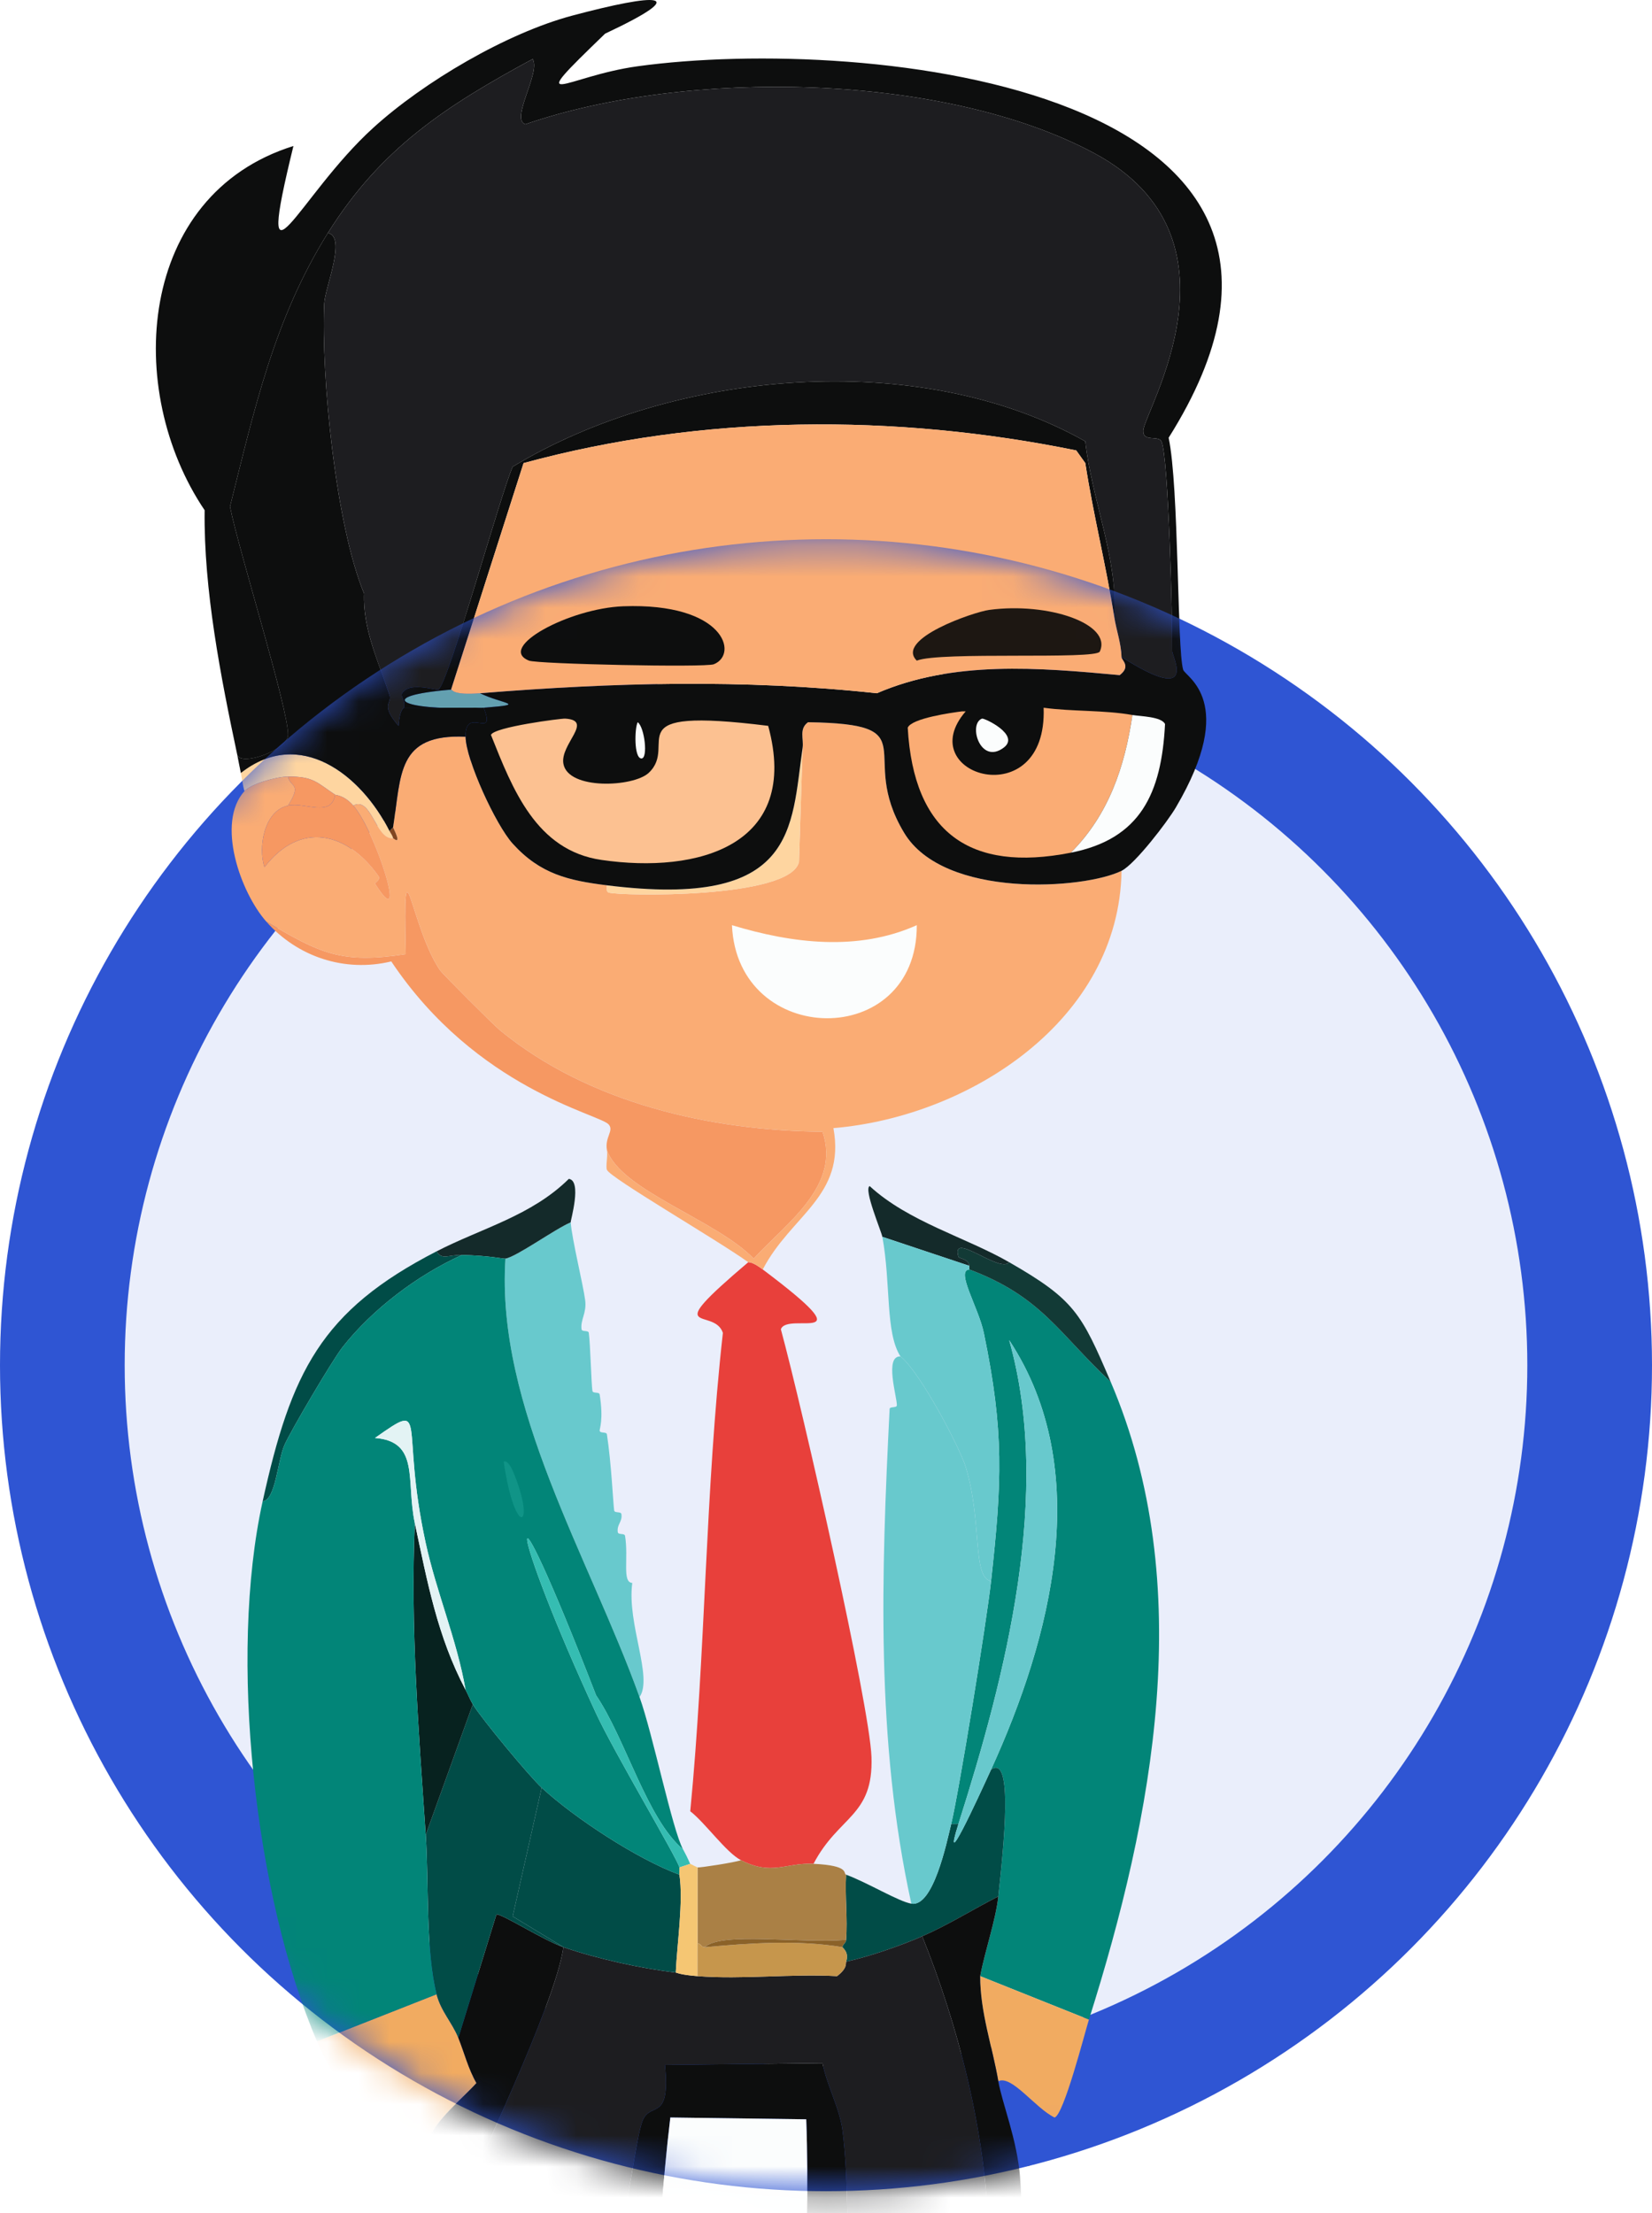 <svg width="53" height="71" viewBox="0 0 53 71" fill="none" xmlns="http://www.w3.org/2000/svg">
    <path
        d="M35.633 44.332C38.419 50.852 37.002 58.256 34.935 64.795L31.447 63.4C31.591 62.621 31.947 61.6 32.028 60.842C32.2 59.245 32.521 56.254 31.796 56.773C33.717 52.562 35.133 47.181 32.377 42.995C33.768 47.922 32.268 53.736 30.749 58.517H30.517C30.773 57.454 31.656 52.001 31.796 50.727C32.145 47.55 32.221 45.934 31.563 42.762C31.393 41.946 30.649 40.758 31.098 40.728C33.428 41.602 33.977 42.795 35.633 44.332Z"
        fill="#028578" />
    <path
        d="M24.471 40.728C27.878 43.29 25.266 42.053 25.052 42.646C25.747 45.202 27.901 54.706 27.959 56.366C28.026 58.28 26.91 58.247 26.099 59.796C25.203 59.754 24.771 60.189 23.773 59.68C23.299 59.438 22.62 58.475 22.145 58.11C22.641 53.006 22.622 47.86 23.192 42.762C22.906 41.904 21.108 42.955 24.006 40.495C24.027 40.511 24.101 40.451 24.471 40.728Z"
        fill="#E8403B" />
    <path
        d="M19.471 36.891C19.401 36.477 19.704 36.279 19.529 36.077C19.241 35.74 15.297 34.952 12.553 30.845C11.051 31.205 9.54 30.696 8.542 29.566C10.274 30.587 10.935 30.929 13.018 30.612C12.928 26.566 13.156 29.726 14.123 31.136C14.2 31.247 15.834 32.884 16.041 33.054C18.885 35.389 22.79 36.277 26.389 36.309C26.978 38.051 25.243 39.225 24.18 40.379C22.978 39.135 19.901 38.186 19.471 36.891Z"
        fill="#F69862" />
    <path
        d="M20.518 54.447C18.909 49.967 15.904 45.125 16.216 40.379C16.569 40.323 17.811 39.425 18.309 39.216C18.353 39.777 18.706 41.197 18.774 41.716C18.827 42.128 18.616 42.342 18.657 42.646C18.671 42.739 18.876 42.669 18.89 42.762C18.939 43.111 18.971 44.395 19.006 44.623C19.02 44.716 19.225 44.646 19.239 44.739C19.369 45.565 19.229 45.844 19.239 45.902C19.253 45.995 19.457 45.925 19.471 46.018C19.613 46.932 19.674 48.274 19.704 48.46C19.72 48.553 19.92 48.483 19.936 48.576C19.976 48.82 19.781 48.911 19.82 49.157C19.836 49.25 20.036 49.181 20.053 49.273C20.171 50.004 19.95 50.762 20.285 50.785C20.108 52.099 20.957 53.808 20.518 54.447Z"
        fill="#68C9CD" />
    <path
        d="M32.028 60.842C31.212 61.258 30.428 61.754 29.587 62.121C28.903 62.419 27.88 62.777 27.145 62.935C27.252 62.628 27.026 62.493 27.029 62.47C27.043 62.356 27.136 62.347 27.145 62.237C27.198 61.547 27.105 60.838 27.145 60.145C27.836 60.4 28.824 61.005 29.238 61.075C29.938 61.193 30.368 59.138 30.517 58.517H30.749C30.203 60.235 31.333 57.787 31.796 56.773C32.521 56.254 32.2 59.245 32.028 60.842Z"
        fill="#014C47" />
    <path
        d="M34.935 64.795C34.8 65.226 33.293 69.439 33 69.5C32.377 69.193 32.454 66.56 32.028 66.772C31.835 65.647 31.445 64.558 31.447 63.4L34.935 64.795Z"
        fill="#F1AB61" />
    <path
        d="M14.007 40.146C14.179 40.437 14.386 40.253 14.82 40.263C13.4 40.904 11.946 42 10.984 43.227C10.656 43.646 9.302 45.948 9.123 46.367C8.902 46.89 8.844 48.12 8.426 48.169C9.342 44.014 10.295 42.056 14.007 40.146Z"
        fill="#014C47" />
    <path
        d="M18.309 39.216C17.811 39.425 16.569 40.323 16.216 40.379C16.146 40.391 15.72 40.284 14.82 40.263C14.386 40.253 14.179 40.437 14.007 40.146C15.462 39.398 17.046 39.009 18.25 37.821C18.678 37.882 18.304 39.147 18.309 39.216Z"
        fill="#142A2A" />
    <path
        d="M32.377 40.495C34.475 41.7 34.693 42.132 35.633 44.332C33.977 42.795 33.428 41.602 31.098 40.728C31.093 40.688 31.103 40.649 31.098 40.611C31.068 40.374 30.768 40.386 30.749 40.321C30.491 39.465 32.084 40.87 32.377 40.495Z"
        fill="#123A36" />
    <path
        d="M32.377 40.495C32.084 40.87 30.491 39.465 30.749 40.321C30.768 40.386 31.068 40.374 31.098 40.611L28.308 39.681C28.273 39.495 27.701 38.149 27.901 38.053C29.138 39.195 30.994 39.7 32.377 40.495Z"
        fill="#142A2A" />
    <path
        d="M17.378 57.354L16.448 61.482L18.076 62.47C17.416 62.242 16.053 61.363 15.925 61.424L14.704 65.377C14.511 64.895 14.144 64.523 14.007 63.981C13.649 62.563 13.76 60.359 13.658 58.866L15.169 54.68C15.465 55.161 16.985 56.991 17.378 57.354Z"
        fill="#014C47" />
    <path
        d="M21.797 60.145C21.927 61.005 21.72 62.375 21.68 63.284C20.571 63.156 19.13 62.835 18.076 62.47L16.448 61.482L17.378 57.354C18.425 58.322 20.446 59.647 21.797 60.145Z"
        fill="#014C47" />
    <path
        d="M14.937 54.215C15.018 54.366 15.081 54.533 15.169 54.68L13.658 58.866C13.432 55.545 13.163 52.187 13.309 48.867C13.709 50.741 14.03 52.501 14.937 54.215Z"
        fill="#07221F" />
    <path
        d="M21.913 59.331C22.092 59.654 22.125 59.78 22.145 59.796L21.797 59.912C21.739 59.638 19.699 56.215 19.123 54.971C16.344 48.969 16.011 46.364 19.123 54.389C20.071 55.785 20.755 58.361 21.913 59.331Z"
        fill="#35BDB2" />
    <path
        d="M14.937 54.215C14.03 52.501 13.709 50.741 13.309 48.867C13.018 47.506 13.479 46.246 12.03 46.134C13.795 44.892 12.816 45.627 13.658 49.506C14.002 51.085 14.66 52.617 14.937 54.215Z"
        fill="#E3F3F4" />
    <path
        d="M16.158 46.89C16.283 46.839 16.418 47.109 16.448 47.181C17.23 49.011 16.532 49.436 16.158 46.89Z"
        fill="#109487" />
    <path
        d="M28.889 43.518C29.517 44.014 30.784 46.423 30.982 47.064C31.517 48.806 31.182 50.613 31.796 50.727C31.656 52.001 30.773 57.454 30.517 58.517C30.368 59.138 29.938 61.193 29.238 61.075C28.091 55.859 28.275 50.501 28.541 45.204C28.545 45.116 28.768 45.178 28.773 45.088C28.787 44.848 28.361 43.493 28.889 43.518Z"
        fill="#68C9CD" />
    <path
        d="M31.098 40.611C31.103 40.649 31.093 40.688 31.098 40.728C30.649 40.758 31.393 41.946 31.563 42.762C32.221 45.934 32.145 47.55 31.796 50.727C31.182 50.613 31.517 48.806 30.982 47.064C30.784 46.423 29.517 44.014 28.889 43.518C28.396 42.746 28.587 41.197 28.308 39.681L31.098 40.611Z"
        fill="#68C9CD" />
    <path
        d="M31.796 56.773C31.333 57.787 30.203 60.235 30.749 58.517C32.268 53.736 33.768 47.922 32.377 42.995C35.133 47.181 33.717 52.562 31.796 56.773Z"
        fill="#68C9CD" />
    <path
        d="M26.099 59.796C27.28 59.852 27.04 60.105 27.145 60.145C27.105 60.838 27.198 61.547 27.145 62.237C25.64 62.358 23.15 61.97 22.61 62.47C22.503 62.479 22.483 62.34 22.378 62.354V59.912C22.448 59.926 23.58 59.752 23.773 59.68C24.771 60.189 25.203 59.754 26.099 59.796Z"
        fill="#AA8045" />
    <path
        d="M22.145 59.796C22.145 59.796 22.366 59.91 22.378 59.912L22.378 63.4C21.827 63.358 21.715 63.289 21.68 63.284C21.72 62.375 21.927 61.005 21.797 60.145C21.785 60.07 21.811 59.982 21.797 59.912L22.145 59.796Z"
        fill="#F5C673" />
    <path
        d="M22.61 62.47C24.078 62.342 25.564 62.228 27.029 62.47C27.026 62.493 27.252 62.628 27.145 62.935C27.127 62.989 27.196 63.14 26.854 63.4C25.394 63.319 23.822 63.512 22.378 63.4L22.378 62.354C22.483 62.34 22.503 62.479 22.61 62.47Z"
        fill="#C6964C" />
    <path
        d="M27.145 62.237C27.136 62.347 27.043 62.356 27.029 62.47C25.564 62.228 24.078 62.342 22.61 62.47C23.15 61.97 25.64 62.358 27.145 62.237Z"
        fill="#8B6229" />
    <path
        d="M12.495 26.659C12.535 26.738 12.595 26.806 12.611 26.892C12.051 26.945 11.914 25.534 11.333 25.845C11.033 25.506 10.779 25.515 10.751 25.497C10.17 25.113 10.068 24.91 9.24 24.915C8.872 24.918 8.061 25.141 7.844 25.38C7.782 25.192 7.768 24.985 7.728 24.799C9.614 23.315 11.586 24.85 12.495 26.659Z"
        fill="#FED5A0" />
    <path
        d="M10.751 25.497C10.633 26.241 9.775 25.724 9.24 25.845C9.707 25.108 9.3 25.271 9.24 24.915C10.068 24.91 10.17 25.113 10.751 25.497Z"
        fill="#F69862" />
    <path
        d="M35.982 27.938C35.907 32.721 31.115 35.824 26.738 36.193C27.138 38.379 25.378 38.981 24.471 40.728C24.101 40.451 24.027 40.511 24.006 40.495C22.976 39.758 19.567 37.784 19.471 37.53C19.427 37.412 19.506 37.096 19.471 36.891C19.901 38.186 22.978 39.135 24.18 40.379C25.243 39.225 26.978 38.051 26.389 36.309C22.79 36.277 18.885 35.389 16.041 33.054C15.834 32.884 14.2 31.247 14.123 31.136C13.156 29.726 12.928 26.566 13.018 30.612C10.935 30.929 10.274 30.587 8.542 29.566C7.716 28.629 6.924 26.396 7.844 25.38C8.061 25.141 8.872 24.918 9.24 24.915C9.3 25.271 9.707 25.108 9.24 25.845C8.454 26.022 8.284 27.206 8.484 27.822C9.64 26.32 11.149 26.699 12.146 28.113C12.221 28.217 12.023 28.334 12.03 28.345C13.139 30.115 12.058 26.664 11.333 25.845C11.914 25.534 12.051 26.945 12.611 26.892C12.925 27.14 12.609 26.559 12.611 26.543C12.877 24.859 12.723 23.536 14.937 23.636C14.951 24.397 15.909 26.471 16.448 27.066C17.332 28.043 18.237 28.25 19.471 28.403C19.471 28.485 19.441 28.605 19.529 28.636C19.843 28.745 25.373 28.852 25.634 27.648L25.75 23.985C25.79 23.708 25.627 23.383 25.924 23.171C29.817 23.229 27.466 24.155 29.006 26.717C30.287 28.852 34.803 28.526 35.982 27.938Z"
        fill="#FAAC74" />
    <path
        d="M23.483 29.682C25.415 30.268 27.524 30.529 29.413 29.682C29.424 33.71 23.653 33.617 23.483 29.682Z"
        fill="#FBFDFD" />
    <path
        d="M11.333 25.845C12.058 26.664 13.139 30.115 12.03 28.345C12.023 28.334 12.221 28.217 12.146 28.113C11.149 26.699 9.64 26.32 8.484 27.822C8.284 27.206 8.454 26.022 9.24 25.845C9.775 25.724 10.633 26.241 10.751 25.497C10.779 25.515 11.033 25.506 11.333 25.845Z"
        fill="#F69862" />
    <path
        d="M19.471 28.403C25.582 29.166 25.375 26.578 25.75 23.985L25.634 27.648C25.373 28.852 19.843 28.745 19.529 28.636C19.441 28.605 19.471 28.485 19.471 28.403Z"
        fill="#FED5A0" />
    <path
        d="M12.611 26.892C12.595 26.806 12.535 26.738 12.495 26.659L12.611 26.543C12.609 26.559 12.925 27.14 12.611 26.892Z"
        fill="#814621" />
    <path
        d="M15.402 22.241C16.123 22.594 16.969 22.592 15.518 22.706C15.404 22.715 15.286 22.701 15.169 22.706C12.907 22.794 11.977 22.334 14.472 22.125C14.518 22.12 14.497 22.313 15.402 22.241Z"
        fill="#63A0B0" />
    <path
        d="M35.982 27.938C34.803 28.526 30.287 28.852 29.006 26.717C27.466 24.155 29.817 23.229 25.924 23.171C25.627 23.383 25.79 23.708 25.75 23.985C25.375 26.578 25.582 29.166 19.471 28.403C18.237 28.25 17.332 28.043 16.448 27.066C15.909 26.471 14.951 24.397 14.937 23.636C14.916 22.613 15.934 23.785 15.518 22.706C16.969 22.592 16.123 22.594 15.402 22.241C19.674 21.897 23.852 21.78 28.133 22.241C30.58 21.183 33.326 21.42 35.923 21.66C36.293 21.374 35.984 21.188 35.981 21.078C38.467 22.657 37.607 21.048 37.609 20.904C37.619 19.923 37.488 14.616 37.261 14.16C37.158 13.958 36.66 14.193 36.679 13.812C36.709 13.202 40.167 7.635 35.109 4.917C30.284 2.324 22.015 2.201 16.855 3.987C16.362 3.831 17.358 2.317 17.088 1.894C14.316 3.396 12.225 4.745 10.519 7.475C8.793 10.237 8.158 13.144 7.379 16.253C7.656 17.658 9.263 22.776 9.24 23.578C9.226 24.071 7.719 24.594 7.612 24.218C7.082 21.72 6.533 18.92 6.565 16.369C3.966 12.521 4.401 6.252 9.414 4.684C8.135 9.914 9.537 6.317 11.972 4.103C13.588 2.631 16.251 1.061 18.367 0.499C21.046 -0.215 22.299 -0.278 19.413 1.08C16.716 3.684 18.111 2.45 20.46 2.126C27.75 1.122 44.578 2.785 37.493 14.044C37.828 15.628 37.76 20.799 37.958 21.485C38.026 21.718 39.73 22.492 37.725 25.903C37.458 26.359 36.416 27.722 35.982 27.938Z"
        fill="#0D0E0E" />
    <path
        d="M36.33 22.939C36.088 24.594 35.568 26.145 34.354 27.357C31.112 27.996 29.312 26.706 29.122 23.346C29.249 23.043 30.533 22.864 30.866 22.822H30.982C29.203 24.876 33.609 26.18 33.482 22.706C34.405 22.832 35.423 22.778 36.33 22.939Z"
        fill="#FAAC74" />
    <path
        d="M34.354 27.357C35.568 26.145 36.088 24.594 36.33 22.939C36.579 22.983 37.26 22.987 37.377 23.229C37.263 25.457 36.588 26.917 34.354 27.357Z"
        fill="#FBFDFD" />
    <path
        d="M31.505 23.055C31.573 23.029 32.742 23.578 32.203 23.985C31.447 24.557 31.052 23.222 31.505 23.055Z"
        fill="#FBFDFD" />
    <path
        d="M18.134 23.055C19.067 23.115 17.957 23.878 18.076 24.508C18.234 25.352 20.318 25.252 20.808 24.799C21.806 23.876 19.625 22.662 24.645 23.287C25.692 27.127 22.394 28.041 19.297 27.589C17.199 27.285 16.444 25.315 15.751 23.578C15.846 23.325 18.011 23.046 18.134 23.055Z"
        fill="#FCC191" />
    <path
        d="M20.459 23.171C20.68 23.327 20.799 24.345 20.576 24.334C20.334 24.322 20.359 23.352 20.459 23.171Z"
        fill="#FBFDFD" />
    <path
        d="M12.96 22.706L15.169 22.706C15.286 22.701 15.404 22.715 15.518 22.706C15.934 23.785 14.916 22.613 14.937 23.636C12.723 23.536 12.877 24.859 12.611 26.543L12.495 26.659C11.586 24.85 9.614 23.315 7.728 24.799C7.686 24.606 7.651 24.408 7.612 24.218C7.719 24.594 9.226 24.071 9.24 23.578C9.263 22.776 7.656 17.658 7.379 16.253C8.158 13.144 8.793 10.237 10.519 7.475C11.13 7.593 10.426 9.221 10.402 9.742C10.3 12.056 10.768 16.844 11.681 19.044C11.637 20.188 12.146 21.239 12.495 22.299C12.588 22.581 12.181 22.59 12.786 23.287C12.83 22.715 12.953 22.736 12.96 22.706Z"
        fill="#0D0E0E" />
    <path
        d="M35.981 21.078C35.968 20.634 35.816 20.227 35.749 19.799C35.875 17.939 35.026 16.039 34.819 14.16C29.48 11.147 21.599 11.863 16.448 14.974C16.051 15.869 14.39 21.92 14.065 22.125C14.021 22.153 13.312 21.929 13.018 22.125C12.723 22.32 13.032 22.39 12.96 22.706C12.953 22.736 12.83 22.715 12.786 23.287C12.181 22.59 12.588 22.581 12.495 22.299C12.146 21.239 11.637 20.188 11.681 19.044C10.768 16.844 10.3 12.056 10.402 9.742C10.426 9.221 11.13 7.593 10.519 7.475C12.225 4.745 14.316 3.396 17.088 1.894C17.358 2.317 16.362 3.831 16.855 3.987C22.015 2.201 30.284 2.324 35.109 4.917C40.167 7.635 36.709 13.202 36.679 13.812C36.66 14.193 37.158 13.958 37.261 14.16C37.488 14.616 37.619 19.923 37.609 20.904C37.609 21.048 38.467 22.657 35.981 21.078Z"
        fill="#1D1D20" />
    <path
        d="M35.749 19.799C35.486 18.141 35.075 16.516 34.819 14.858L34.528 14.451C28.71 13.265 22.539 13.293 16.797 14.858L14.472 22.125C11.977 22.334 12.907 22.794 15.169 22.706L12.96 22.706C13.032 22.39 12.723 22.32 13.018 22.125C13.312 21.929 14.021 22.153 14.065 22.125C14.39 21.92 16.051 15.869 16.448 14.974C21.599 11.863 29.48 11.147 34.819 14.16C35.026 16.039 35.875 17.939 35.749 19.799Z"
        fill="#0D0E0E" />
    <path
        d="M35.749 19.799C35.816 20.227 35.968 20.634 35.981 21.078C35.984 21.188 36.293 21.374 35.923 21.66C33.326 21.42 30.58 21.183 28.133 22.241C23.852 21.78 19.674 21.897 15.402 22.241C14.497 22.313 14.518 22.12 14.472 22.125L16.797 14.858C22.539 13.293 28.71 13.265 34.528 14.451L34.819 14.858C35.075 16.516 35.486 18.141 35.749 19.799Z"
        fill="#FAAC74" />
    <path
        d="M19.995 19.451C23.236 19.332 23.706 20.99 22.901 21.311C22.627 21.42 17.246 21.304 16.972 21.195C15.925 20.778 18.26 19.516 19.995 19.451Z"
        fill="#0D0E0E" />
    <path
        d="M31.738 19.567C33.633 19.313 35.691 20.016 35.284 20.904C35.161 21.171 30.15 20.895 29.413 21.195C28.703 20.502 31.243 19.632 31.738 19.567Z"
        fill="#1D1712" />
    <circle cx="26.5" cy="43.8" r="24.5" fill="#EAEEFB" stroke="#2F55D3" stroke-width="4" />
    <mask id="mask0_185_666" style="mask-type:alpha" maskUnits="userSpaceOnUse" x="0" y="17" width="53" height="54">
        <circle cx="26.5" cy="43.8" r="23" fill="#EAEEFB" stroke="#2F55D3" stroke-width="7" />
    </mask>
    <g mask="url(#mask0_185_666)">
        <path
            d="M35.633 44.332C38.419 50.852 37.002 58.256 34.935 64.795L31.447 63.4C31.591 62.621 31.947 61.6 32.028 60.842C32.2 59.245 32.521 56.254 31.796 56.773C33.717 52.562 35.133 47.181 32.377 42.995C33.768 47.922 32.268 53.736 30.749 58.517H30.517C30.773 57.454 31.656 52.001 31.796 50.727C32.145 47.55 32.221 45.934 31.563 42.762C31.393 41.946 30.649 40.758 31.098 40.728C33.428 41.602 33.977 42.795 35.633 44.332Z"
            fill="#028578" />
        <path
            d="M24.471 40.728C27.878 43.29 25.266 42.053 25.052 42.646C25.747 45.202 27.901 54.706 27.959 56.366C28.026 58.28 26.91 58.247 26.099 59.796C25.203 59.754 24.771 60.189 23.773 59.68C23.299 59.438 22.62 58.475 22.145 58.11C22.641 53.006 22.622 47.86 23.192 42.762C22.906 41.904 21.108 42.955 24.006 40.495C24.027 40.511 24.101 40.451 24.471 40.728Z"
            fill="#E8403B" />
        <path
            d="M19.471 36.891C19.401 36.477 19.704 36.279 19.529 36.077C19.241 35.74 15.297 34.952 12.553 30.845C11.051 31.205 9.54 30.696 8.542 29.566C10.274 30.587 10.935 30.929 13.018 30.612C12.928 26.566 13.156 29.726 14.123 31.136C14.2 31.247 15.834 32.884 16.041 33.054C18.885 35.389 22.79 36.277 26.389 36.309C26.978 38.051 25.243 39.225 24.18 40.379C22.978 39.135 19.901 38.186 19.471 36.891Z"
            fill="#F69862" />
        <path
            d="M20.518 54.447C18.909 49.967 15.904 45.125 16.216 40.379C16.569 40.323 17.811 39.425 18.309 39.216C18.353 39.777 18.706 41.197 18.774 41.716C18.827 42.128 18.616 42.342 18.657 42.646C18.671 42.739 18.876 42.669 18.89 42.762C18.939 43.111 18.971 44.395 19.006 44.623C19.02 44.716 19.225 44.646 19.239 44.739C19.369 45.565 19.229 45.844 19.239 45.902C19.253 45.995 19.457 45.925 19.471 46.018C19.613 46.932 19.674 48.274 19.704 48.46C19.72 48.553 19.92 48.483 19.936 48.576C19.976 48.82 19.781 48.911 19.82 49.157C19.836 49.25 20.036 49.181 20.053 49.273C20.171 50.004 19.95 50.762 20.285 50.785C20.108 52.099 20.957 53.808 20.518 54.447Z"
            fill="#68C9CD" />
        <path
            d="M14.007 63.981C14.144 64.523 14.511 64.895 14.704 65.377C14.897 65.858 15.023 66.372 15.286 66.83C14.869 67.3 13.948 68.035 13.774 68.632C11.86 67.781 10.993 67.416 10.17 65.493L14.007 63.981Z"
            fill="#F1AB61" />
        <path
            d="M32.028 60.842C31.212 61.258 30.428 61.754 29.587 62.121C28.903 62.419 27.88 62.777 27.145 62.935C27.252 62.628 27.026 62.493 27.029 62.47C27.043 62.356 27.136 62.347 27.145 62.237C27.198 61.547 27.105 60.838 27.145 60.145C27.836 60.4 28.824 61.005 29.238 61.075C29.938 61.193 30.368 59.138 30.517 58.517H30.749C30.203 60.235 31.333 57.787 31.796 56.773C32.521 56.254 32.2 59.245 32.028 60.842Z"
            fill="#014C47" />
        <path
            d="M34.935 64.795C34.8 65.226 34.123 67.874 33.831 67.935C33.207 67.628 32.454 66.56 32.028 66.772C31.835 65.647 31.445 64.558 31.447 63.4L34.935 64.795Z"
            fill="#F1AB61" />
        <path
            d="M14.007 40.146C14.179 40.437 14.386 40.253 14.82 40.263C13.4 40.904 11.946 42 10.984 43.227C10.656 43.646 9.302 45.948 9.123 46.367C8.902 46.89 8.844 48.12 8.426 48.169C9.342 44.014 10.295 42.056 14.007 40.146Z"
            fill="#014C47" />
        <path
            d="M18.309 39.216C17.811 39.425 16.569 40.323 16.216 40.379C16.146 40.391 15.72 40.284 14.82 40.263C14.386 40.253 14.179 40.437 14.007 40.146C15.462 39.398 17.046 39.009 18.25 37.821C18.678 37.882 18.304 39.147 18.309 39.216Z"
            fill="#142A2A" />
        <path
            d="M32.377 40.495C34.475 41.7 34.693 42.132 35.633 44.332C33.977 42.795 33.428 41.602 31.098 40.728C31.093 40.688 31.103 40.649 31.098 40.611C31.068 40.374 30.768 40.386 30.749 40.321C30.491 39.465 32.084 40.87 32.377 40.495Z"
            fill="#123A36" />
        <path
            d="M32.377 40.495C32.084 40.87 30.491 39.465 30.749 40.321C30.768 40.386 31.068 40.374 31.098 40.611L28.308 39.681C28.273 39.495 27.701 38.149 27.901 38.053C29.138 39.195 30.994 39.7 32.377 40.495Z"
            fill="#142A2A" />
        <path
            d="M32.028 60.842C31.947 61.6 31.591 62.621 31.447 63.4C31.445 64.558 31.835 65.647 32.028 66.772C32.149 67.472 32.635 68.656 32.726 69.853C33.038 73.95 31.868 77.936 30.75 81.829C31.324 82.022 31.905 81.987 32.493 82.12C33.347 82.312 35.1 82.445 34.819 83.805C34.512 85.296 28.545 85.675 27.261 85.608C25.136 85.498 25.445 85.796 25.517 80.841C25.58 76.567 26.022 72.276 25.866 67.993L21.506 67.935C20.992 72.227 20.962 76.62 20.75 80.957C20.709 81.817 20.883 84.594 20.634 85.084C20.318 85.707 19.325 85.442 18.89 85.84C17.523 85.735 10.823 85.147 10.286 84.038C9.895 83.236 10.479 82.615 11.216 82.352C11.891 82.112 15.151 82.017 15.286 81.829C14.802 78.829 13.023 71.211 13.774 68.632C13.948 68.035 14.869 67.3 15.286 66.83C15.023 66.372 14.897 65.858 14.704 65.377L15.925 61.424C16.053 61.363 17.416 62.242 18.076 62.47C17.82 64.326 15.123 69.793 15.053 70.202C14.674 72.465 15.769 77.699 16.274 80.143C17.678 77.083 18.997 73.988 20.053 70.783C20.227 70.253 20.441 68.4 20.634 67.993C20.899 67.439 21.513 68.053 21.332 66.249L26.389 66.191C26.531 66.923 26.931 67.611 27.029 68.342C27.415 71.244 26.989 78.473 27.029 81.945C27.264 82.457 28.312 81.31 28.889 80.666C33.259 75.792 31.826 67.683 29.587 62.121C30.428 61.754 31.212 61.258 32.028 60.842Z"
            fill="#0D0E0E" />
        <path
            d="M29.587 62.121C31.826 67.683 33.259 75.792 28.889 80.666C28.312 81.31 27.264 82.457 27.029 81.945C26.989 78.473 27.415 71.244 27.029 68.342C26.931 67.611 26.531 66.923 26.389 66.191L21.332 66.249C21.513 68.053 20.899 67.439 20.634 67.993C20.441 68.4 20.227 70.253 20.053 70.783C18.997 73.988 17.678 77.083 16.274 80.143C15.769 77.699 14.674 72.465 15.053 70.202C15.123 69.793 17.82 64.326 18.076 62.47C19.13 62.835 20.571 63.156 21.68 63.284C21.715 63.289 21.827 63.358 22.378 63.4C23.822 63.512 25.394 63.319 26.854 63.4C27.196 63.14 27.127 62.989 27.145 62.935C27.88 62.777 28.903 62.419 29.587 62.121Z"
            fill="#1D1D20" />
        <path
            d="M25.517 80.841L20.75 80.957C20.962 76.62 20.992 72.227 21.506 67.935L25.866 67.993C26.022 72.276 25.58 76.567 25.517 80.841Z"
            fill="#FBFDFD" />
        <path
            d="M25.517 80.841C25.445 85.796 25.136 85.498 27.261 85.608C24.731 86.382 21.581 86.045 18.89 85.84C19.325 85.442 20.318 85.707 20.634 85.084C20.883 84.594 20.709 81.817 20.75 80.957L25.517 80.841Z"
            fill="#35BDB2" />
        <path
            d="M17.378 57.354L16.448 61.482L18.076 62.47C17.416 62.242 16.053 61.363 15.925 61.424L14.704 65.377C14.511 64.895 14.144 64.523 14.007 63.981C13.649 62.563 13.76 60.359 13.658 58.866L15.169 54.68C15.465 55.161 16.985 56.991 17.378 57.354Z"
            fill="#014C47" />
        <path
            d="M21.797 60.145C21.927 61.005 21.72 62.375 21.68 63.284C20.571 63.156 19.13 62.835 18.076 62.47L16.448 61.482L17.378 57.354C18.425 58.322 20.446 59.647 21.797 60.145Z"
            fill="#014C47" />
        <path
            d="M14.937 54.215C15.018 54.366 15.081 54.533 15.169 54.68L13.658 58.866C13.432 55.545 13.163 52.187 13.309 48.867C13.709 50.741 14.03 52.501 14.937 54.215Z"
            fill="#07221F" />
        <path
            d="M16.216 40.379C15.904 45.125 18.909 49.967 20.518 54.447C20.941 55.626 21.571 58.708 21.913 59.331C20.755 58.361 20.071 55.785 19.123 54.389C16.011 46.364 16.344 48.969 19.123 54.971C19.699 56.215 21.739 59.638 21.797 59.912C21.811 59.982 21.785 60.07 21.797 60.145C20.446 59.647 18.425 58.322 17.378 57.354C16.985 56.991 15.465 55.161 15.169 54.68C15.081 54.533 15.018 54.366 14.937 54.215C14.66 52.617 14.002 51.085 13.658 49.506C12.816 45.627 13.795 44.892 12.03 46.134C13.479 46.246 13.018 47.506 13.309 48.867C13.163 52.187 13.432 55.545 13.658 58.866C13.76 60.359 13.649 62.563 14.007 63.981L10.17 65.493C8.163 60.805 7.33 53.141 8.426 48.169C8.844 48.12 8.902 46.89 9.123 46.367C9.302 45.948 10.656 43.646 10.984 43.227C11.946 42 13.4 40.904 14.82 40.263C15.72 40.284 16.146 40.391 16.216 40.379Z"
            fill="#028578" />
        <path
            d="M21.913 59.331C22.092 59.654 22.125 59.78 22.145 59.796L21.797 59.912C21.739 59.638 19.699 56.215 19.123 54.971C16.344 48.969 16.011 46.364 19.123 54.389C20.071 55.785 20.755 58.361 21.913 59.331Z"
            fill="#35BDB2" />
        <path
            d="M14.937 54.215C14.03 52.501 13.709 50.741 13.309 48.867C13.018 47.506 13.479 46.246 12.03 46.134C13.795 44.892 12.816 45.627 13.658 49.506C14.002 51.085 14.66 52.617 14.937 54.215Z"
            fill="#E3F3F4" />
        <path
            d="M16.158 46.89C16.283 46.839 16.418 47.109 16.448 47.181C17.23 49.011 16.532 49.436 16.158 46.89Z"
            fill="#109487" />
        <path
            d="M28.889 43.518C29.517 44.014 30.784 46.423 30.982 47.064C31.517 48.806 31.182 50.613 31.796 50.727C31.656 52.001 30.773 57.454 30.517 58.517C30.368 59.138 29.938 61.193 29.238 61.075C28.091 55.859 28.275 50.501 28.541 45.204C28.545 45.116 28.768 45.178 28.773 45.088C28.787 44.848 28.361 43.493 28.889 43.518Z"
            fill="#68C9CD" />
        <path
            d="M31.098 40.611C31.103 40.649 31.093 40.688 31.098 40.728C30.649 40.758 31.393 41.946 31.563 42.762C32.221 45.934 32.145 47.55 31.796 50.727C31.182 50.613 31.517 48.806 30.982 47.064C30.784 46.423 29.517 44.014 28.889 43.518C28.396 42.746 28.587 41.197 28.308 39.681L31.098 40.611Z"
            fill="#68C9CD" />
        <path
            d="M31.796 56.773C31.333 57.787 30.203 60.235 30.749 58.517C32.268 53.736 33.768 47.922 32.377 42.995C35.133 47.181 33.717 52.562 31.796 56.773Z"
            fill="#68C9CD" />
        <path
            d="M26.099 59.796C27.28 59.852 27.04 60.105 27.145 60.145C27.105 60.838 27.198 61.547 27.145 62.237C25.64 62.358 23.15 61.97 22.61 62.47C22.503 62.479 22.483 62.34 22.378 62.354V59.912C22.448 59.926 23.58 59.752 23.773 59.68C24.771 60.189 25.203 59.754 26.099 59.796Z"
            fill="#AA8045" />
        <path
            d="M22.145 59.796C22.145 59.796 22.366 59.91 22.378 59.912L22.378 63.4C21.827 63.358 21.715 63.289 21.68 63.284C21.72 62.375 21.927 61.005 21.797 60.145C21.785 60.07 21.811 59.982 21.797 59.912L22.145 59.796Z"
            fill="#F5C673" />
        <path
            d="M22.61 62.47C24.078 62.342 25.564 62.228 27.029 62.47C27.026 62.493 27.252 62.628 27.145 62.935C27.127 62.989 27.196 63.14 26.854 63.4C25.394 63.319 23.822 63.512 22.378 63.4L22.378 62.354C22.483 62.34 22.503 62.479 22.61 62.47Z"
            fill="#C6964C" />
        <path
            d="M27.145 62.237C27.136 62.347 27.043 62.356 27.029 62.47C25.564 62.228 24.078 62.342 22.61 62.47C23.15 61.97 25.64 62.358 27.145 62.237Z"
            fill="#8B6229" />
        <path
            d="M12.495 26.659C12.535 26.738 12.595 26.806 12.611 26.892C12.051 26.945 11.914 25.534 11.333 25.845C11.033 25.506 10.779 25.515 10.751 25.497C10.17 25.113 10.068 24.91 9.24 24.915C8.872 24.918 8.061 25.141 7.844 25.38C7.782 25.192 7.768 24.985 7.728 24.799C9.614 23.315 11.586 24.85 12.495 26.659Z"
            fill="#FED5A0" />
        <path
            d="M10.751 25.497C10.633 26.241 9.775 25.724 9.24 25.845C9.707 25.108 9.3 25.271 9.24 24.915C10.068 24.91 10.17 25.113 10.751 25.497Z"
            fill="#F69862" />
        <path
            d="M35.982 27.938C35.907 32.721 31.115 35.824 26.738 36.193C27.138 38.379 25.378 38.981 24.471 40.728C24.101 40.451 24.027 40.511 24.006 40.495C22.976 39.758 19.567 37.784 19.471 37.53C19.427 37.412 19.506 37.096 19.471 36.891C19.901 38.186 22.978 39.135 24.18 40.379C25.243 39.225 26.978 38.051 26.389 36.309C22.79 36.277 18.885 35.389 16.041 33.054C15.834 32.884 14.2 31.247 14.123 31.136C13.156 29.726 12.928 26.566 13.018 30.612C10.935 30.929 10.274 30.587 8.542 29.566C7.716 28.629 6.924 26.396 7.844 25.38C8.061 25.141 8.872 24.918 9.24 24.915C9.3 25.271 9.707 25.108 9.24 25.845C8.454 26.022 8.284 27.206 8.484 27.822C9.64 26.32 11.149 26.699 12.146 28.113C12.221 28.217 12.023 28.334 12.03 28.345C13.139 30.115 12.058 26.664 11.333 25.845C11.914 25.534 12.051 26.945 12.611 26.892C12.925 27.14 12.609 26.559 12.611 26.543C12.877 24.859 12.723 23.536 14.937 23.636C14.951 24.397 15.909 26.471 16.448 27.066C17.332 28.043 18.237 28.25 19.471 28.403C19.471 28.485 19.441 28.605 19.529 28.636C19.843 28.745 25.373 28.852 25.634 27.648L25.75 23.985C25.79 23.708 25.627 23.383 25.924 23.171C29.817 23.229 27.466 24.155 29.006 26.717C30.287 28.852 34.803 28.526 35.982 27.938Z"
            fill="#FAAC74" />
        <path
            d="M23.483 29.682C25.415 30.268 27.524 30.529 29.413 29.682C29.424 33.71 23.653 33.617 23.483 29.682Z"
            fill="#FBFDFD" />
        <path
            d="M11.333 25.845C12.058 26.664 13.139 30.115 12.03 28.345C12.023 28.334 12.221 28.217 12.146 28.113C11.149 26.699 9.64 26.32 8.484 27.822C8.284 27.206 8.454 26.022 9.24 25.845C9.775 25.724 10.633 26.241 10.751 25.497C10.779 25.515 11.033 25.506 11.333 25.845Z"
            fill="#F69862" />
        <path
            d="M19.471 28.403C25.582 29.166 25.375 26.578 25.75 23.985L25.634 27.648C25.373 28.852 19.843 28.745 19.529 28.636C19.441 28.605 19.471 28.485 19.471 28.403Z"
            fill="#FED5A0" />
        <path
            d="M12.611 26.892C12.595 26.806 12.535 26.738 12.495 26.659L12.611 26.543C12.609 26.559 12.925 27.14 12.611 26.892Z"
            fill="#814621" />
        <path
            d="M15.402 22.241C16.123 22.594 16.969 22.592 15.518 22.706C15.404 22.715 15.286 22.701 15.169 22.706C12.907 22.794 11.977 22.334 14.472 22.125C14.518 22.12 14.497 22.313 15.402 22.241Z"
            fill="#63A0B0" />
        <path
            d="M35.982 27.938C34.803 28.526 30.287 28.852 29.006 26.717C27.466 24.155 29.817 23.229 25.924 23.171C25.627 23.383 25.79 23.708 25.75 23.985C25.375 26.578 25.582 29.166 19.471 28.403C18.237 28.25 17.332 28.043 16.448 27.066C15.909 26.471 14.951 24.397 14.937 23.636C14.916 22.613 15.934 23.785 15.518 22.706C16.969 22.592 16.123 22.594 15.402 22.241C19.674 21.897 23.852 21.78 28.133 22.241C30.58 21.183 33.326 21.42 35.923 21.66C36.293 21.374 35.984 21.188 35.981 21.078C38.467 22.657 37.607 21.048 37.609 20.904C37.619 19.923 37.488 14.616 37.261 14.16C37.158 13.958 36.66 14.193 36.679 13.812C36.709 13.202 40.167 7.635 35.109 4.917C30.284 2.324 22.015 2.201 16.855 3.987C16.362 3.831 17.358 2.317 17.088 1.894C14.316 3.396 12.225 4.745 10.519 7.475C8.793 10.237 8.158 13.144 7.379 16.253C7.656 17.658 9.263 22.776 9.24 23.578C9.226 24.071 7.719 24.594 7.612 24.218C7.082 21.72 6.533 18.92 6.565 16.369C3.966 12.521 4.401 6.252 9.414 4.684C8.135 9.914 9.537 6.317 11.972 4.103C13.588 2.631 16.251 1.061 18.367 0.499C21.046 -0.215 22.299 -0.278 19.413 1.08C16.716 3.684 18.111 2.45 20.46 2.126C27.75 1.122 44.578 2.785 37.493 14.044C37.828 15.628 37.76 20.799 37.958 21.485C38.026 21.718 39.73 22.492 37.725 25.903C37.458 26.359 36.416 27.722 35.982 27.938Z"
            fill="#0D0E0E" />
        <path
            d="M36.33 22.939C36.088 24.594 35.568 26.145 34.354 27.357C31.112 27.996 29.312 26.706 29.122 23.346C29.249 23.043 30.533 22.864 30.866 22.822H30.982C29.203 24.876 33.609 26.18 33.482 22.706C34.405 22.832 35.423 22.778 36.33 22.939Z"
            fill="#FAAC74" />
        <path
            d="M34.354 27.357C35.568 26.145 36.088 24.594 36.33 22.939C36.579 22.983 37.26 22.987 37.377 23.229C37.263 25.457 36.588 26.917 34.354 27.357Z"
            fill="#FBFDFD" />
        <path
            d="M31.505 23.055C31.573 23.029 32.742 23.578 32.203 23.985C31.447 24.557 31.052 23.222 31.505 23.055Z"
            fill="#FBFDFD" />
        <path
            d="M18.134 23.055C19.067 23.115 17.957 23.878 18.076 24.508C18.234 25.352 20.318 25.252 20.808 24.799C21.806 23.876 19.625 22.662 24.645 23.287C25.692 27.127 22.394 28.041 19.297 27.589C17.199 27.285 16.444 25.315 15.751 23.578C15.846 23.325 18.011 23.046 18.134 23.055Z"
            fill="#FCC191" />
        <path
            d="M20.459 23.171C20.68 23.327 20.799 24.345 20.576 24.334C20.334 24.322 20.359 23.352 20.459 23.171Z"
            fill="#FBFDFD" />
        <path
            d="M12.96 22.706L15.169 22.706C15.286 22.701 15.404 22.715 15.518 22.706C15.934 23.785 14.916 22.613 14.937 23.636C12.723 23.536 12.877 24.859 12.611 26.543L12.495 26.659C11.586 24.85 9.614 23.315 7.728 24.799C7.686 24.606 7.651 24.408 7.612 24.218C7.719 24.594 9.226 24.071 9.24 23.578C9.263 22.776 7.656 17.658 7.379 16.253C8.158 13.144 8.793 10.237 10.519 7.475C11.13 7.593 10.426 9.221 10.402 9.742C10.3 12.056 10.768 16.844 11.681 19.044C11.637 20.188 12.146 21.239 12.495 22.299C12.588 22.581 12.181 22.59 12.786 23.287C12.83 22.715 12.953 22.736 12.96 22.706Z"
            fill="#0D0E0E" />
        <path
            d="M35.981 21.078C35.968 20.634 35.816 20.227 35.749 19.799C35.875 17.939 35.026 16.039 34.819 14.16C29.48 11.147 21.599 11.863 16.448 14.974C16.051 15.869 14.39 21.92 14.065 22.125C14.021 22.153 13.312 21.929 13.018 22.125C12.723 22.32 13.032 22.39 12.96 22.706C12.953 22.736 12.83 22.715 12.786 23.287C12.181 22.59 12.588 22.581 12.495 22.299C12.146 21.239 11.637 20.188 11.681 19.044C10.768 16.844 10.3 12.056 10.402 9.742C10.426 9.221 11.13 7.593 10.519 7.475C12.225 4.745 14.316 3.396 17.088 1.894C17.358 2.317 16.362 3.831 16.855 3.987C22.015 2.201 30.284 2.324 35.109 4.917C40.167 7.635 36.709 13.202 36.679 13.812C36.66 14.193 37.158 13.958 37.261 14.16C37.488 14.616 37.619 19.923 37.609 20.904C37.609 21.048 38.467 22.657 35.981 21.078Z"
            fill="#1D1D20" />
        <path
            d="M35.749 19.799C35.486 18.141 35.075 16.516 34.819 14.858L34.528 14.451C28.71 13.265 22.539 13.293 16.797 14.858L14.472 22.125C11.977 22.334 12.907 22.794 15.169 22.706L12.96 22.706C13.032 22.39 12.723 22.32 13.018 22.125C13.312 21.929 14.021 22.153 14.065 22.125C14.39 21.92 16.051 15.869 16.448 14.974C21.599 11.863 29.48 11.147 34.819 14.16C35.026 16.039 35.875 17.939 35.749 19.799Z"
            fill="#0D0E0E" />
        <path
            d="M35.749 19.799C35.816 20.227 35.968 20.634 35.981 21.078C35.984 21.188 36.293 21.374 35.923 21.66C33.326 21.42 30.58 21.183 28.133 22.241C23.852 21.78 19.674 21.897 15.402 22.241C14.497 22.313 14.518 22.12 14.472 22.125L16.797 14.858C22.539 13.293 28.71 13.265 34.528 14.451L34.819 14.858C35.075 16.516 35.486 18.141 35.749 19.799Z"
            fill="#FAAC74" />
        <path
            d="M19.995 19.451C23.236 19.332 23.706 20.99 22.901 21.311C22.627 21.42 17.246 21.304 16.972 21.195C15.925 20.778 18.26 19.516 19.995 19.451Z"
            fill="#0D0E0E" />
        <path
            d="M31.738 19.567C33.633 19.313 35.691 20.016 35.284 20.904C35.161 21.171 30.15 20.895 29.413 21.195C28.703 20.502 31.243 19.632 31.738 19.567Z"
            fill="#1D1712" />
    </g>
</svg>
